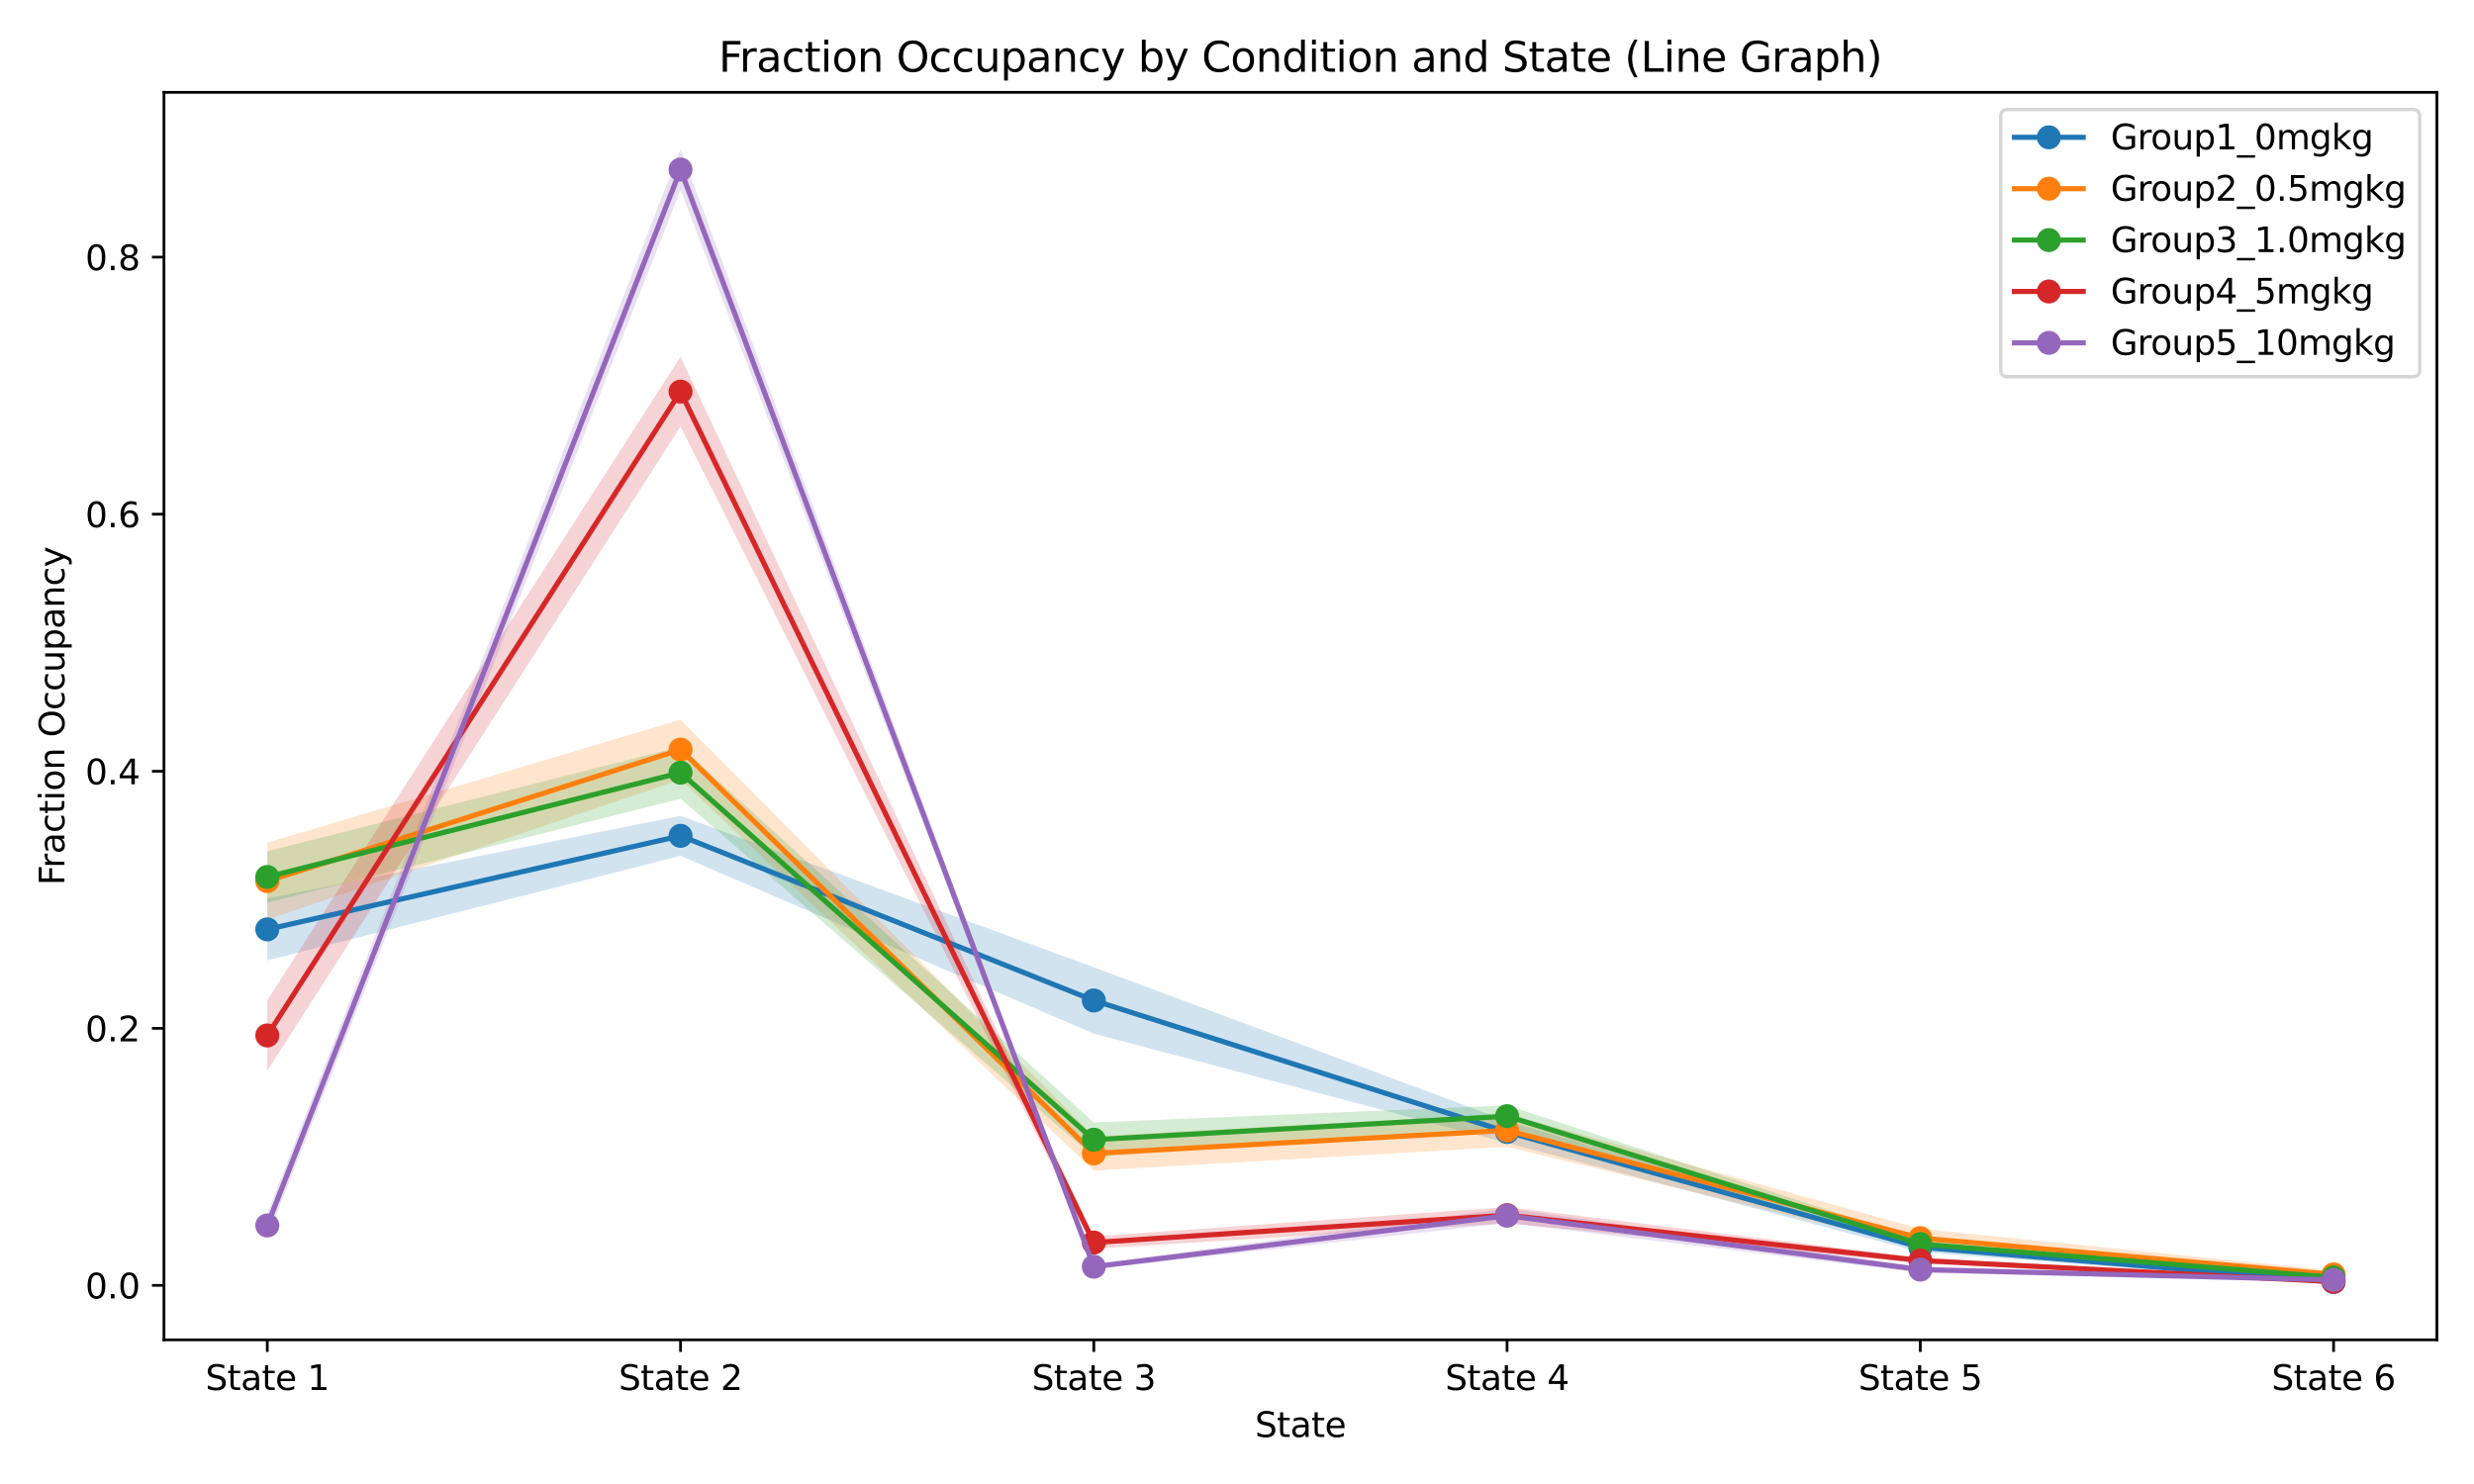 <?xml version="1.0" encoding="utf-8" standalone="no"?>
<!DOCTYPE svg PUBLIC "-//W3C//DTD SVG 1.1//EN"
  "http://www.w3.org/Graphics/SVG/1.1/DTD/svg11.dtd">
<svg xmlns:xlink="http://www.w3.org/1999/xlink" width="720pt" height="432pt" viewBox="0 0 720 432" xmlns="http://www.w3.org/2000/svg" version="1.1">
 <defs>
  <style type="text/css">*{stroke-linejoin: round; stroke-linecap: butt}</style>
 </defs>
 <g id="figure_1">
  <g id="patch_1">
   <path d="M 0 432 
L 720 432 
L 720 0 
L 0 0 
z
" style="fill: #ffffff"/>
  </g>
  <g id="axes_1">
   <g id="patch_2">
    <path d="M 47.72 390.04 
L 709.2 390.04 
L 709.2 26.88 
L 47.72 26.88 
z
" style="fill: #ffffff"/>
   </g>
   <g id="PolyCollection_1">
    <path d="M 77.787 261.517 
L 77.787 279.576 
L 198.056 249.148 
L 318.325 300.899 
L 438.595 332.71 
L 558.864 364.516 
L 679.133 373.533 
L 679.133 372.873 
L 679.133 372.873 
L 558.864 361.639 
L 438.595 326.342 
L 318.325 281.589 
L 198.056 237.496 
L 77.787 261.517 
z
" clip-path="url(#p5222fac2f1)" style="fill: #1f77b4; fill-opacity: 0.2"/>
   </g>
   <g id="PolyCollection_2">
    <path d="M 77.787 245.308 
L 77.787 267.708 
L 198.056 226.939 
L 318.325 340.765 
L 438.595 333.844 
L 558.864 363.097 
L 679.133 372.104 
L 679.133 369.866 
L 679.133 369.866 
L 558.864 357.728 
L 438.595 324.241 
L 318.325 330.765 
L 198.056 209.473 
L 77.787 245.308 
z
" clip-path="url(#p5222fac2f1)" style="fill: #ff7f0e; fill-opacity: 0.2"/>
   </g>
   <g id="PolyCollection_3">
    <path d="M 77.787 247.799 
L 77.787 262.768 
L 198.056 232.507 
L 318.325 336.807 
L 438.595 328.055 
L 558.864 363.313 
L 679.133 372.4 
L 679.133 371.301 
L 679.133 371.301 
L 558.864 360.99 
L 438.595 321.788 
L 318.325 326.746 
L 198.056 217.363 
L 77.787 247.799 
z
" clip-path="url(#p5222fac2f1)" style="fill: #2ca02c; fill-opacity: 0.2"/>
   </g>
   <g id="PolyCollection_4">
    <path d="M 77.787 291.172 
L 77.787 311.674 
L 198.056 124.146 
L 318.325 363.489 
L 438.595 356.092 
L 558.864 367.748 
L 679.133 373.476 
L 679.133 372.738 
L 679.133 372.738 
L 558.864 366.146 
L 438.595 351.379 
L 318.325 359.922 
L 198.056 103.854 
L 77.787 291.172 
z
" clip-path="url(#p5222fac2f1)" style="fill: #d62728; fill-opacity: 0.2"/>
   </g>
   <g id="PolyCollection_5">
    <path d="M 77.787 353.327 
L 77.787 360.163 
L 198.056 55.324 
L 318.325 369.452 
L 438.595 356.027 
L 558.864 370.491 
L 679.133 373.081 
L 679.133 372.129 
L 679.133 372.129 
L 558.864 368.683 
L 438.595 351.739 
L 318.325 368.034 
L 198.056 43.387 
L 77.787 353.327 
z
" clip-path="url(#p5222fac2f1)" style="fill: #9467bd; fill-opacity: 0.2"/>
   </g>
   <g id="matplotlib.axis_1">
    <g id="xtick_1">
     <g id="line2d_1">
      <defs>
       <path id="m8a4a737fa5" d="M 0 0 
L 0 3.5 
" style="stroke: #000000; stroke-width: 0.8"/>
      </defs>
      <g>
       <use xlink:href="#m8a4a737fa5" x="77.787" y="390.04" style="stroke: #000000; stroke-width: 0.8"/>
      </g>
     </g>
     <g id="text_1">
      <!-- State 1 -->
      <g transform="translate(59.782 404.638) scale(0.1 -0.1)">
       <defs>
        <path id="DejaVuSans-53" d="M 3425 4513 
L 3425 3897 
Q 3066 4069 2747 4153 
Q 2428 4238 2131 4238 
Q 1616 4238 1336 4038 
Q 1056 3838 1056 3469 
Q 1056 3159 1242 3001 
Q 1428 2844 1947 2747 
L 2328 2669 
Q 3034 2534 3370 2195 
Q 3706 1856 3706 1288 
Q 3706 609 3251 259 
Q 2797 -91 1919 -91 
Q 1588 -91 1214 -16 
Q 841 59 441 206 
L 441 856 
Q 825 641 1194 531 
Q 1563 422 1919 422 
Q 2459 422 2753 634 
Q 3047 847 3047 1241 
Q 3047 1584 2836 1778 
Q 2625 1972 2144 2069 
L 1759 2144 
Q 1053 2284 737 2584 
Q 422 2884 422 3419 
Q 422 4038 858 4394 
Q 1294 4750 2059 4750 
Q 2388 4750 2728 4690 
Q 3069 4631 3425 4513 
z
" transform="scale(0.016)"/>
        <path id="DejaVuSans-74" d="M 1172 4494 
L 1172 3500 
L 2356 3500 
L 2356 3053 
L 1172 3053 
L 1172 1153 
Q 1172 725 1289 603 
Q 1406 481 1766 481 
L 2356 481 
L 2356 0 
L 1766 0 
Q 1100 0 847 248 
Q 594 497 594 1153 
L 594 3053 
L 172 3053 
L 172 3500 
L 594 3500 
L 594 4494 
L 1172 4494 
z
" transform="scale(0.016)"/>
        <path id="DejaVuSans-61" d="M 2194 1759 
Q 1497 1759 1228 1600 
Q 959 1441 959 1056 
Q 959 750 1161 570 
Q 1363 391 1709 391 
Q 2188 391 2477 730 
Q 2766 1069 2766 1631 
L 2766 1759 
L 2194 1759 
z
M 3341 1997 
L 3341 0 
L 2766 0 
L 2766 531 
Q 2569 213 2275 61 
Q 1981 -91 1556 -91 
Q 1019 -91 701 211 
Q 384 513 384 1019 
Q 384 1609 779 1909 
Q 1175 2209 1959 2209 
L 2766 2209 
L 2766 2266 
Q 2766 2663 2505 2880 
Q 2244 3097 1772 3097 
Q 1472 3097 1187 3025 
Q 903 2953 641 2809 
L 641 3341 
Q 956 3463 1253 3523 
Q 1550 3584 1831 3584 
Q 2591 3584 2966 3190 
Q 3341 2797 3341 1997 
z
" transform="scale(0.016)"/>
        <path id="DejaVuSans-65" d="M 3597 1894 
L 3597 1613 
L 953 1613 
Q 991 1019 1311 708 
Q 1631 397 2203 397 
Q 2534 397 2845 478 
Q 3156 559 3463 722 
L 3463 178 
Q 3153 47 2828 -22 
Q 2503 -91 2169 -91 
Q 1331 -91 842 396 
Q 353 884 353 1716 
Q 353 2575 817 3079 
Q 1281 3584 2069 3584 
Q 2775 3584 3186 3129 
Q 3597 2675 3597 1894 
z
M 3022 2063 
Q 3016 2534 2758 2815 
Q 2500 3097 2075 3097 
Q 1594 3097 1305 2825 
Q 1016 2553 972 2059 
L 3022 2063 
z
" transform="scale(0.016)"/>
        <path id="DejaVuSans-20" transform="scale(0.016)"/>
        <path id="DejaVuSans-31" d="M 794 531 
L 1825 531 
L 1825 4091 
L 703 3866 
L 703 4441 
L 1819 4666 
L 2450 4666 
L 2450 531 
L 3481 531 
L 3481 0 
L 794 0 
L 794 531 
z
" transform="scale(0.016)"/>
       </defs>
       <use xlink:href="#DejaVuSans-53"/>
       <use xlink:href="#DejaVuSans-74" x="63.477"/>
       <use xlink:href="#DejaVuSans-61" x="102.686"/>
       <use xlink:href="#DejaVuSans-74" x="163.965"/>
       <use xlink:href="#DejaVuSans-65" x="203.174"/>
       <use xlink:href="#DejaVuSans-20" x="264.697"/>
       <use xlink:href="#DejaVuSans-31" x="296.484"/>
      </g>
     </g>
    </g>
    <g id="xtick_2">
     <g id="line2d_2">
      <g>
       <use xlink:href="#m8a4a737fa5" x="198.056" y="390.04" style="stroke: #000000; stroke-width: 0.8"/>
      </g>
     </g>
     <g id="text_2">
      <!-- State 2 -->
      <g transform="translate(180.051 404.638) scale(0.1 -0.1)">
       <defs>
        <path id="DejaVuSans-32" d="M 1228 531 
L 3431 531 
L 3431 0 
L 469 0 
L 469 531 
Q 828 903 1448 1529 
Q 2069 2156 2228 2338 
Q 2531 2678 2651 2914 
Q 2772 3150 2772 3378 
Q 2772 3750 2511 3984 
Q 2250 4219 1831 4219 
Q 1534 4219 1204 4116 
Q 875 4013 500 3803 
L 500 4441 
Q 881 4594 1212 4672 
Q 1544 4750 1819 4750 
Q 2544 4750 2975 4387 
Q 3406 4025 3406 3419 
Q 3406 3131 3298 2873 
Q 3191 2616 2906 2266 
Q 2828 2175 2409 1742 
Q 1991 1309 1228 531 
z
" transform="scale(0.016)"/>
       </defs>
       <use xlink:href="#DejaVuSans-53"/>
       <use xlink:href="#DejaVuSans-74" x="63.477"/>
       <use xlink:href="#DejaVuSans-61" x="102.686"/>
       <use xlink:href="#DejaVuSans-74" x="163.965"/>
       <use xlink:href="#DejaVuSans-65" x="203.174"/>
       <use xlink:href="#DejaVuSans-20" x="264.697"/>
       <use xlink:href="#DejaVuSans-32" x="296.484"/>
      </g>
     </g>
    </g>
    <g id="xtick_3">
     <g id="line2d_3">
      <g>
       <use xlink:href="#m8a4a737fa5" x="318.325" y="390.04" style="stroke: #000000; stroke-width: 0.8"/>
      </g>
     </g>
     <g id="text_3">
      <!-- State 3 -->
      <g transform="translate(300.32 404.638) scale(0.1 -0.1)">
       <defs>
        <path id="DejaVuSans-33" d="M 2597 2516 
Q 3050 2419 3304 2112 
Q 3559 1806 3559 1356 
Q 3559 666 3084 287 
Q 2609 -91 1734 -91 
Q 1441 -91 1130 -33 
Q 819 25 488 141 
L 488 750 
Q 750 597 1062 519 
Q 1375 441 1716 441 
Q 2309 441 2620 675 
Q 2931 909 2931 1356 
Q 2931 1769 2642 2001 
Q 2353 2234 1838 2234 
L 1294 2234 
L 1294 2753 
L 1863 2753 
Q 2328 2753 2575 2939 
Q 2822 3125 2822 3475 
Q 2822 3834 2567 4026 
Q 2313 4219 1838 4219 
Q 1578 4219 1281 4162 
Q 984 4106 628 3988 
L 628 4550 
Q 988 4650 1302 4700 
Q 1616 4750 1894 4750 
Q 2613 4750 3031 4423 
Q 3450 4097 3450 3541 
Q 3450 3153 3228 2886 
Q 3006 2619 2597 2516 
z
" transform="scale(0.016)"/>
       </defs>
       <use xlink:href="#DejaVuSans-53"/>
       <use xlink:href="#DejaVuSans-74" x="63.477"/>
       <use xlink:href="#DejaVuSans-61" x="102.686"/>
       <use xlink:href="#DejaVuSans-74" x="163.965"/>
       <use xlink:href="#DejaVuSans-65" x="203.174"/>
       <use xlink:href="#DejaVuSans-20" x="264.697"/>
       <use xlink:href="#DejaVuSans-33" x="296.484"/>
      </g>
     </g>
    </g>
    <g id="xtick_4">
     <g id="line2d_4">
      <g>
       <use xlink:href="#m8a4a737fa5" x="438.595" y="390.04" style="stroke: #000000; stroke-width: 0.8"/>
      </g>
     </g>
     <g id="text_4">
      <!-- State 4 -->
      <g transform="translate(420.589 404.638) scale(0.1 -0.1)">
       <defs>
        <path id="DejaVuSans-34" d="M 2419 4116 
L 825 1625 
L 2419 1625 
L 2419 4116 
z
M 2253 4666 
L 3047 4666 
L 3047 1625 
L 3713 1625 
L 3713 1100 
L 3047 1100 
L 3047 0 
L 2419 0 
L 2419 1100 
L 313 1100 
L 313 1709 
L 2253 4666 
z
" transform="scale(0.016)"/>
       </defs>
       <use xlink:href="#DejaVuSans-53"/>
       <use xlink:href="#DejaVuSans-74" x="63.477"/>
       <use xlink:href="#DejaVuSans-61" x="102.686"/>
       <use xlink:href="#DejaVuSans-74" x="163.965"/>
       <use xlink:href="#DejaVuSans-65" x="203.174"/>
       <use xlink:href="#DejaVuSans-20" x="264.697"/>
       <use xlink:href="#DejaVuSans-34" x="296.484"/>
      </g>
     </g>
    </g>
    <g id="xtick_5">
     <g id="line2d_5">
      <g>
       <use xlink:href="#m8a4a737fa5" x="558.864" y="390.04" style="stroke: #000000; stroke-width: 0.8"/>
      </g>
     </g>
     <g id="text_5">
      <!-- State 5 -->
      <g transform="translate(540.858 404.638) scale(0.1 -0.1)">
       <defs>
        <path id="DejaVuSans-35" d="M 691 4666 
L 3169 4666 
L 3169 4134 
L 1269 4134 
L 1269 2991 
Q 1406 3038 1543 3061 
Q 1681 3084 1819 3084 
Q 2600 3084 3056 2656 
Q 3513 2228 3513 1497 
Q 3513 744 3044 326 
Q 2575 -91 1722 -91 
Q 1428 -91 1123 -41 
Q 819 9 494 109 
L 494 744 
Q 775 591 1075 516 
Q 1375 441 1709 441 
Q 2250 441 2565 725 
Q 2881 1009 2881 1497 
Q 2881 1984 2565 2268 
Q 2250 2553 1709 2553 
Q 1456 2553 1204 2497 
Q 953 2441 691 2322 
L 691 4666 
z
" transform="scale(0.016)"/>
       </defs>
       <use xlink:href="#DejaVuSans-53"/>
       <use xlink:href="#DejaVuSans-74" x="63.477"/>
       <use xlink:href="#DejaVuSans-61" x="102.686"/>
       <use xlink:href="#DejaVuSans-74" x="163.965"/>
       <use xlink:href="#DejaVuSans-65" x="203.174"/>
       <use xlink:href="#DejaVuSans-20" x="264.697"/>
       <use xlink:href="#DejaVuSans-35" x="296.484"/>
      </g>
     </g>
    </g>
    <g id="xtick_6">
     <g id="line2d_6">
      <g>
       <use xlink:href="#m8a4a737fa5" x="679.133" y="390.04" style="stroke: #000000; stroke-width: 0.8"/>
      </g>
     </g>
     <g id="text_6">
      <!-- State 6 -->
      <g transform="translate(661.127 404.638) scale(0.1 -0.1)">
       <defs>
        <path id="DejaVuSans-36" d="M 2113 2584 
Q 1688 2584 1439 2293 
Q 1191 2003 1191 1497 
Q 1191 994 1439 701 
Q 1688 409 2113 409 
Q 2538 409 2786 701 
Q 3034 994 3034 1497 
Q 3034 2003 2786 2293 
Q 2538 2584 2113 2584 
z
M 3366 4563 
L 3366 3988 
Q 3128 4100 2886 4159 
Q 2644 4219 2406 4219 
Q 1781 4219 1451 3797 
Q 1122 3375 1075 2522 
Q 1259 2794 1537 2939 
Q 1816 3084 2150 3084 
Q 2853 3084 3261 2657 
Q 3669 2231 3669 1497 
Q 3669 778 3244 343 
Q 2819 -91 2113 -91 
Q 1303 -91 875 529 
Q 447 1150 447 2328 
Q 447 3434 972 4092 
Q 1497 4750 2381 4750 
Q 2619 4750 2861 4703 
Q 3103 4656 3366 4563 
z
" transform="scale(0.016)"/>
       </defs>
       <use xlink:href="#DejaVuSans-53"/>
       <use xlink:href="#DejaVuSans-74" x="63.477"/>
       <use xlink:href="#DejaVuSans-61" x="102.686"/>
       <use xlink:href="#DejaVuSans-74" x="163.965"/>
       <use xlink:href="#DejaVuSans-65" x="203.174"/>
       <use xlink:href="#DejaVuSans-20" x="264.697"/>
       <use xlink:href="#DejaVuSans-36" x="296.484"/>
      </g>
     </g>
    </g>
    <g id="text_7">
     <!-- State -->
     <g transform="translate(365.225 418.317) scale(0.1 -0.1)">
      <use xlink:href="#DejaVuSans-53"/>
      <use xlink:href="#DejaVuSans-74" x="63.477"/>
      <use xlink:href="#DejaVuSans-61" x="102.686"/>
      <use xlink:href="#DejaVuSans-74" x="163.965"/>
      <use xlink:href="#DejaVuSans-65" x="203.174"/>
     </g>
    </g>
   </g>
   <g id="matplotlib.axis_2">
    <g id="ytick_1">
     <g id="line2d_7">
      <defs>
       <path id="m19c14c265b" d="M 0 0 
L -3.5 0 
" style="stroke: #000000; stroke-width: 0.8"/>
      </defs>
      <g>
       <use xlink:href="#m19c14c265b" x="47.72" y="374.181" style="stroke: #000000; stroke-width: 0.8"/>
      </g>
     </g>
     <g id="text_8">
      <!-- 0.0 -->
      <g transform="translate(24.817 377.98) scale(0.1 -0.1)">
       <defs>
        <path id="DejaVuSans-30" d="M 2034 4250 
Q 1547 4250 1301 3770 
Q 1056 3291 1056 2328 
Q 1056 1369 1301 889 
Q 1547 409 2034 409 
Q 2525 409 2770 889 
Q 3016 1369 3016 2328 
Q 3016 3291 2770 3770 
Q 2525 4250 2034 4250 
z
M 2034 4750 
Q 2819 4750 3233 4129 
Q 3647 3509 3647 2328 
Q 3647 1150 3233 529 
Q 2819 -91 2034 -91 
Q 1250 -91 836 529 
Q 422 1150 422 2328 
Q 422 3509 836 4129 
Q 1250 4750 2034 4750 
z
" transform="scale(0.016)"/>
        <path id="DejaVuSans-2e" d="M 684 794 
L 1344 794 
L 1344 0 
L 684 0 
L 684 794 
z
" transform="scale(0.016)"/>
       </defs>
       <use xlink:href="#DejaVuSans-30"/>
       <use xlink:href="#DejaVuSans-2e" x="63.623"/>
       <use xlink:href="#DejaVuSans-30" x="95.41"/>
      </g>
     </g>
    </g>
    <g id="ytick_2">
     <g id="line2d_8">
      <g>
       <use xlink:href="#m19c14c265b" x="47.72" y="299.347" style="stroke: #000000; stroke-width: 0.8"/>
      </g>
     </g>
     <g id="text_9">
      <!-- 0.2 -->
      <g transform="translate(24.817 303.147) scale(0.1 -0.1)">
       <use xlink:href="#DejaVuSans-30"/>
       <use xlink:href="#DejaVuSans-2e" x="63.623"/>
       <use xlink:href="#DejaVuSans-32" x="95.41"/>
      </g>
     </g>
    </g>
    <g id="ytick_3">
     <g id="line2d_9">
      <g>
       <use xlink:href="#m19c14c265b" x="47.72" y="224.514" style="stroke: #000000; stroke-width: 0.8"/>
      </g>
     </g>
     <g id="text_10">
      <!-- 0.4 -->
      <g transform="translate(24.817 228.313) scale(0.1 -0.1)">
       <use xlink:href="#DejaVuSans-30"/>
       <use xlink:href="#DejaVuSans-2e" x="63.623"/>
       <use xlink:href="#DejaVuSans-34" x="95.41"/>
      </g>
     </g>
    </g>
    <g id="ytick_4">
     <g id="line2d_10">
      <g>
       <use xlink:href="#m19c14c265b" x="47.72" y="149.681" style="stroke: #000000; stroke-width: 0.8"/>
      </g>
     </g>
     <g id="text_11">
      <!-- 0.6 -->
      <g transform="translate(24.817 153.48) scale(0.1 -0.1)">
       <use xlink:href="#DejaVuSans-30"/>
       <use xlink:href="#DejaVuSans-2e" x="63.623"/>
       <use xlink:href="#DejaVuSans-36" x="95.41"/>
      </g>
     </g>
    </g>
    <g id="ytick_5">
     <g id="line2d_11">
      <g>
       <use xlink:href="#m19c14c265b" x="47.72" y="74.848" style="stroke: #000000; stroke-width: 0.8"/>
      </g>
     </g>
     <g id="text_12">
      <!-- 0.8 -->
      <g transform="translate(24.817 78.647) scale(0.1 -0.1)">
       <defs>
        <path id="DejaVuSans-38" d="M 2034 2216 
Q 1584 2216 1326 1975 
Q 1069 1734 1069 1313 
Q 1069 891 1326 650 
Q 1584 409 2034 409 
Q 2484 409 2743 651 
Q 3003 894 3003 1313 
Q 3003 1734 2745 1975 
Q 2488 2216 2034 2216 
z
M 1403 2484 
Q 997 2584 770 2862 
Q 544 3141 544 3541 
Q 544 4100 942 4425 
Q 1341 4750 2034 4750 
Q 2731 4750 3128 4425 
Q 3525 4100 3525 3541 
Q 3525 3141 3298 2862 
Q 3072 2584 2669 2484 
Q 3125 2378 3379 2068 
Q 3634 1759 3634 1313 
Q 3634 634 3220 271 
Q 2806 -91 2034 -91 
Q 1263 -91 848 271 
Q 434 634 434 1313 
Q 434 1759 690 2068 
Q 947 2378 1403 2484 
z
M 1172 3481 
Q 1172 3119 1398 2916 
Q 1625 2713 2034 2713 
Q 2441 2713 2670 2916 
Q 2900 3119 2900 3481 
Q 2900 3844 2670 4047 
Q 2441 4250 2034 4250 
Q 1625 4250 1398 4047 
Q 1172 3844 1172 3481 
z
" transform="scale(0.016)"/>
       </defs>
       <use xlink:href="#DejaVuSans-30"/>
       <use xlink:href="#DejaVuSans-2e" x="63.623"/>
       <use xlink:href="#DejaVuSans-38" x="95.41"/>
      </g>
     </g>
    </g>
    <g id="text_13">
     <!-- Fraction Occupancy -->
     <g transform="translate(18.737 257.727) rotate(-90) scale(0.1 -0.1)">
      <defs>
       <path id="DejaVuSans-46" d="M 628 4666 
L 3309 4666 
L 3309 4134 
L 1259 4134 
L 1259 2759 
L 3109 2759 
L 3109 2228 
L 1259 2228 
L 1259 0 
L 628 0 
L 628 4666 
z
" transform="scale(0.016)"/>
       <path id="DejaVuSans-72" d="M 2631 2963 
Q 2534 3019 2420 3045 
Q 2306 3072 2169 3072 
Q 1681 3072 1420 2755 
Q 1159 2438 1159 1844 
L 1159 0 
L 581 0 
L 581 3500 
L 1159 3500 
L 1159 2956 
Q 1341 3275 1631 3429 
Q 1922 3584 2338 3584 
Q 2397 3584 2469 3576 
Q 2541 3569 2628 3553 
L 2631 2963 
z
" transform="scale(0.016)"/>
       <path id="DejaVuSans-63" d="M 3122 3366 
L 3122 2828 
Q 2878 2963 2633 3030 
Q 2388 3097 2138 3097 
Q 1578 3097 1268 2742 
Q 959 2388 959 1747 
Q 959 1106 1268 751 
Q 1578 397 2138 397 
Q 2388 397 2633 464 
Q 2878 531 3122 666 
L 3122 134 
Q 2881 22 2623 -34 
Q 2366 -91 2075 -91 
Q 1284 -91 818 406 
Q 353 903 353 1747 
Q 353 2603 823 3093 
Q 1294 3584 2113 3584 
Q 2378 3584 2631 3529 
Q 2884 3475 3122 3366 
z
" transform="scale(0.016)"/>
       <path id="DejaVuSans-69" d="M 603 3500 
L 1178 3500 
L 1178 0 
L 603 0 
L 603 3500 
z
M 603 4863 
L 1178 4863 
L 1178 4134 
L 603 4134 
L 603 4863 
z
" transform="scale(0.016)"/>
       <path id="DejaVuSans-6f" d="M 1959 3097 
Q 1497 3097 1228 2736 
Q 959 2375 959 1747 
Q 959 1119 1226 758 
Q 1494 397 1959 397 
Q 2419 397 2687 759 
Q 2956 1122 2956 1747 
Q 2956 2369 2687 2733 
Q 2419 3097 1959 3097 
z
M 1959 3584 
Q 2709 3584 3137 3096 
Q 3566 2609 3566 1747 
Q 3566 888 3137 398 
Q 2709 -91 1959 -91 
Q 1206 -91 779 398 
Q 353 888 353 1747 
Q 353 2609 779 3096 
Q 1206 3584 1959 3584 
z
" transform="scale(0.016)"/>
       <path id="DejaVuSans-6e" d="M 3513 2113 
L 3513 0 
L 2938 0 
L 2938 2094 
Q 2938 2591 2744 2837 
Q 2550 3084 2163 3084 
Q 1697 3084 1428 2787 
Q 1159 2491 1159 1978 
L 1159 0 
L 581 0 
L 581 3500 
L 1159 3500 
L 1159 2956 
Q 1366 3272 1645 3428 
Q 1925 3584 2291 3584 
Q 2894 3584 3203 3211 
Q 3513 2838 3513 2113 
z
" transform="scale(0.016)"/>
       <path id="DejaVuSans-4f" d="M 2522 4238 
Q 1834 4238 1429 3725 
Q 1025 3213 1025 2328 
Q 1025 1447 1429 934 
Q 1834 422 2522 422 
Q 3209 422 3611 934 
Q 4013 1447 4013 2328 
Q 4013 3213 3611 3725 
Q 3209 4238 2522 4238 
z
M 2522 4750 
Q 3503 4750 4090 4092 
Q 4678 3434 4678 2328 
Q 4678 1225 4090 567 
Q 3503 -91 2522 -91 
Q 1538 -91 948 565 
Q 359 1222 359 2328 
Q 359 3434 948 4092 
Q 1538 4750 2522 4750 
z
" transform="scale(0.016)"/>
       <path id="DejaVuSans-75" d="M 544 1381 
L 544 3500 
L 1119 3500 
L 1119 1403 
Q 1119 906 1312 657 
Q 1506 409 1894 409 
Q 2359 409 2629 706 
Q 2900 1003 2900 1516 
L 2900 3500 
L 3475 3500 
L 3475 0 
L 2900 0 
L 2900 538 
Q 2691 219 2414 64 
Q 2138 -91 1772 -91 
Q 1169 -91 856 284 
Q 544 659 544 1381 
z
M 1991 3584 
L 1991 3584 
z
" transform="scale(0.016)"/>
       <path id="DejaVuSans-70" d="M 1159 525 
L 1159 -1331 
L 581 -1331 
L 581 3500 
L 1159 3500 
L 1159 2969 
Q 1341 3281 1617 3432 
Q 1894 3584 2278 3584 
Q 2916 3584 3314 3078 
Q 3713 2572 3713 1747 
Q 3713 922 3314 415 
Q 2916 -91 2278 -91 
Q 1894 -91 1617 61 
Q 1341 213 1159 525 
z
M 3116 1747 
Q 3116 2381 2855 2742 
Q 2594 3103 2138 3103 
Q 1681 3103 1420 2742 
Q 1159 2381 1159 1747 
Q 1159 1113 1420 752 
Q 1681 391 2138 391 
Q 2594 391 2855 752 
Q 3116 1113 3116 1747 
z
" transform="scale(0.016)"/>
       <path id="DejaVuSans-79" d="M 2059 -325 
Q 1816 -950 1584 -1140 
Q 1353 -1331 966 -1331 
L 506 -1331 
L 506 -850 
L 844 -850 
Q 1081 -850 1212 -737 
Q 1344 -625 1503 -206 
L 1606 56 
L 191 3500 
L 800 3500 
L 1894 763 
L 2988 3500 
L 3597 3500 
L 2059 -325 
z
" transform="scale(0.016)"/>
      </defs>
      <use xlink:href="#DejaVuSans-46"/>
      <use xlink:href="#DejaVuSans-72" x="50.27"/>
      <use xlink:href="#DejaVuSans-61" x="91.383"/>
      <use xlink:href="#DejaVuSans-63" x="152.662"/>
      <use xlink:href="#DejaVuSans-74" x="207.643"/>
      <use xlink:href="#DejaVuSans-69" x="246.852"/>
      <use xlink:href="#DejaVuSans-6f" x="274.635"/>
      <use xlink:href="#DejaVuSans-6e" x="335.816"/>
      <use xlink:href="#DejaVuSans-20" x="399.195"/>
      <use xlink:href="#DejaVuSans-4f" x="430.982"/>
      <use xlink:href="#DejaVuSans-63" x="509.693"/>
      <use xlink:href="#DejaVuSans-63" x="564.674"/>
      <use xlink:href="#DejaVuSans-75" x="619.654"/>
      <use xlink:href="#DejaVuSans-70" x="683.033"/>
      <use xlink:href="#DejaVuSans-61" x="746.51"/>
      <use xlink:href="#DejaVuSans-6e" x="807.789"/>
      <use xlink:href="#DejaVuSans-63" x="871.168"/>
      <use xlink:href="#DejaVuSans-79" x="926.148"/>
     </g>
    </g>
   </g>
   <g id="line2d_12">
    <path d="M 77.787 270.547 
L 198.056 243.322 
L 318.325 291.244 
L 438.595 329.526 
L 558.864 363.077 
L 679.133 373.203 
" clip-path="url(#p5222fac2f1)" style="fill: none; stroke: #1f77b4; stroke-width: 1.5; stroke-linecap: square"/>
    <defs>
     <path id="m5b1859dbfe" d="M 0 3 
C 0.796 3 1.559 2.684 2.121 2.121 
C 2.684 1.559 3 0.796 3 0 
C 3 -0.796 2.684 -1.559 2.121 -2.121 
C 1.559 -2.684 0.796 -3 0 -3 
C -0.796 -3 -1.559 -2.684 -2.121 -2.121 
C -2.684 -1.559 -3 -0.796 -3 0 
C -3 0.796 -2.684 1.559 -2.121 2.121 
C -1.559 2.684 -0.796 3 0 3 
z
" style="stroke: #1f77b4"/>
    </defs>
    <g clip-path="url(#p5222fac2f1)">
     <use xlink:href="#m5b1859dbfe" x="77.787" y="270.547" style="fill: #1f77b4; stroke: #1f77b4"/>
     <use xlink:href="#m5b1859dbfe" x="198.056" y="243.322" style="fill: #1f77b4; stroke: #1f77b4"/>
     <use xlink:href="#m5b1859dbfe" x="318.325" y="291.244" style="fill: #1f77b4; stroke: #1f77b4"/>
     <use xlink:href="#m5b1859dbfe" x="438.595" y="329.526" style="fill: #1f77b4; stroke: #1f77b4"/>
     <use xlink:href="#m5b1859dbfe" x="558.864" y="363.077" style="fill: #1f77b4; stroke: #1f77b4"/>
     <use xlink:href="#m5b1859dbfe" x="679.133" y="373.203" style="fill: #1f77b4; stroke: #1f77b4"/>
    </g>
   </g>
   <g id="line2d_13">
    <path d="M 77.787 256.508 
L 198.056 218.206 
L 318.325 335.765 
L 438.595 329.042 
L 558.864 360.412 
L 679.133 370.985 
" clip-path="url(#p5222fac2f1)" style="fill: none; stroke: #ff7f0e; stroke-width: 1.5; stroke-linecap: square"/>
    <defs>
     <path id="m92777a371d" d="M 0 3 
C 0.796 3 1.559 2.684 2.121 2.121 
C 2.684 1.559 3 0.796 3 0 
C 3 -0.796 2.684 -1.559 2.121 -2.121 
C 1.559 -2.684 0.796 -3 0 -3 
C -0.796 -3 -1.559 -2.684 -2.121 -2.121 
C -2.684 -1.559 -3 -0.796 -3 0 
C -3 0.796 -2.684 1.559 -2.121 2.121 
C -1.559 2.684 -0.796 3 0 3 
z
" style="stroke: #ff7f0e"/>
    </defs>
    <g clip-path="url(#p5222fac2f1)">
     <use xlink:href="#m92777a371d" x="77.787" y="256.508" style="fill: #ff7f0e; stroke: #ff7f0e"/>
     <use xlink:href="#m92777a371d" x="198.056" y="218.206" style="fill: #ff7f0e; stroke: #ff7f0e"/>
     <use xlink:href="#m92777a371d" x="318.325" y="335.765" style="fill: #ff7f0e; stroke: #ff7f0e"/>
     <use xlink:href="#m92777a371d" x="438.595" y="329.042" style="fill: #ff7f0e; stroke: #ff7f0e"/>
     <use xlink:href="#m92777a371d" x="558.864" y="360.412" style="fill: #ff7f0e; stroke: #ff7f0e"/>
     <use xlink:href="#m92777a371d" x="679.133" y="370.985" style="fill: #ff7f0e; stroke: #ff7f0e"/>
    </g>
   </g>
   <g id="line2d_14">
    <path d="M 77.787 255.283 
L 198.056 224.935 
L 318.325 331.776 
L 438.595 324.922 
L 558.864 362.151 
L 679.133 371.851 
" clip-path="url(#p5222fac2f1)" style="fill: none; stroke: #2ca02c; stroke-width: 1.5; stroke-linecap: square"/>
    <defs>
     <path id="m716e3c55ec" d="M 0 3 
C 0.796 3 1.559 2.684 2.121 2.121 
C 2.684 1.559 3 0.796 3 0 
C 3 -0.796 2.684 -1.559 2.121 -2.121 
C 1.559 -2.684 0.796 -3 0 -3 
C -0.796 -3 -1.559 -2.684 -2.121 -2.121 
C -2.684 -1.559 -3 -0.796 -3 0 
C -3 0.796 -2.684 1.559 -2.121 2.121 
C -1.559 2.684 -0.796 3 0 3 
z
" style="stroke: #2ca02c"/>
    </defs>
    <g clip-path="url(#p5222fac2f1)">
     <use xlink:href="#m716e3c55ec" x="77.787" y="255.283" style="fill: #2ca02c; stroke: #2ca02c"/>
     <use xlink:href="#m716e3c55ec" x="198.056" y="224.935" style="fill: #2ca02c; stroke: #2ca02c"/>
     <use xlink:href="#m716e3c55ec" x="318.325" y="331.776" style="fill: #2ca02c; stroke: #2ca02c"/>
     <use xlink:href="#m716e3c55ec" x="438.595" y="324.922" style="fill: #2ca02c; stroke: #2ca02c"/>
     <use xlink:href="#m716e3c55ec" x="558.864" y="362.151" style="fill: #2ca02c; stroke: #2ca02c"/>
     <use xlink:href="#m716e3c55ec" x="679.133" y="371.851" style="fill: #2ca02c; stroke: #2ca02c"/>
    </g>
   </g>
   <g id="line2d_15">
    <path d="M 77.787 301.423 
L 198.056 114 
L 318.325 361.705 
L 438.595 353.736 
L 558.864 366.947 
L 679.133 373.107 
" clip-path="url(#p5222fac2f1)" style="fill: none; stroke: #d62728; stroke-width: 1.5; stroke-linecap: square"/>
    <defs>
     <path id="m2b71776677" d="M 0 3 
C 0.796 3 1.559 2.684 2.121 2.121 
C 2.684 1.559 3 0.796 3 0 
C 3 -0.796 2.684 -1.559 2.121 -2.121 
C 1.559 -2.684 0.796 -3 0 -3 
C -0.796 -3 -1.559 -2.684 -2.121 -2.121 
C -2.684 -1.559 -3 -0.796 -3 0 
C -3 0.796 -2.684 1.559 -2.121 2.121 
C -1.559 2.684 -0.796 3 0 3 
z
" style="stroke: #d62728"/>
    </defs>
    <g clip-path="url(#p5222fac2f1)">
     <use xlink:href="#m2b71776677" x="77.787" y="301.423" style="fill: #d62728; stroke: #d62728"/>
     <use xlink:href="#m2b71776677" x="198.056" y="114" style="fill: #d62728; stroke: #d62728"/>
     <use xlink:href="#m2b71776677" x="318.325" y="361.705" style="fill: #d62728; stroke: #d62728"/>
     <use xlink:href="#m2b71776677" x="438.595" y="353.736" style="fill: #d62728; stroke: #d62728"/>
     <use xlink:href="#m2b71776677" x="558.864" y="366.947" style="fill: #d62728; stroke: #d62728"/>
     <use xlink:href="#m2b71776677" x="679.133" y="373.107" style="fill: #d62728; stroke: #d62728"/>
    </g>
   </g>
   <g id="line2d_16">
    <path d="M 77.787 356.745 
L 198.056 49.355 
L 318.325 368.743 
L 438.595 353.883 
L 558.864 369.587 
L 679.133 372.605 
" clip-path="url(#p5222fac2f1)" style="fill: none; stroke: #9467bd; stroke-width: 1.5; stroke-linecap: square"/>
    <defs>
     <path id="mb1b397ec01" d="M 0 3 
C 0.796 3 1.559 2.684 2.121 2.121 
C 2.684 1.559 3 0.796 3 0 
C 3 -0.796 2.684 -1.559 2.121 -2.121 
C 1.559 -2.684 0.796 -3 0 -3 
C -0.796 -3 -1.559 -2.684 -2.121 -2.121 
C -2.684 -1.559 -3 -0.796 -3 0 
C -3 0.796 -2.684 1.559 -2.121 2.121 
C -1.559 2.684 -0.796 3 0 3 
z
" style="stroke: #9467bd"/>
    </defs>
    <g clip-path="url(#p5222fac2f1)">
     <use xlink:href="#mb1b397ec01" x="77.787" y="356.745" style="fill: #9467bd; stroke: #9467bd"/>
     <use xlink:href="#mb1b397ec01" x="198.056" y="49.355" style="fill: #9467bd; stroke: #9467bd"/>
     <use xlink:href="#mb1b397ec01" x="318.325" y="368.743" style="fill: #9467bd; stroke: #9467bd"/>
     <use xlink:href="#mb1b397ec01" x="438.595" y="353.883" style="fill: #9467bd; stroke: #9467bd"/>
     <use xlink:href="#mb1b397ec01" x="558.864" y="369.587" style="fill: #9467bd; stroke: #9467bd"/>
     <use xlink:href="#mb1b397ec01" x="679.133" y="372.605" style="fill: #9467bd; stroke: #9467bd"/>
    </g>
   </g>
   <g id="patch_3">
    <path d="M 47.72 390.04 
L 47.72 26.88 
" style="fill: none; stroke: #000000; stroke-width: 0.8; stroke-linejoin: miter; stroke-linecap: square"/>
   </g>
   <g id="patch_4">
    <path d="M 709.2 390.04 
L 709.2 26.88 
" style="fill: none; stroke: #000000; stroke-width: 0.8; stroke-linejoin: miter; stroke-linecap: square"/>
   </g>
   <g id="patch_5">
    <path d="M 47.72 390.04 
L 709.2 390.04 
" style="fill: none; stroke: #000000; stroke-width: 0.8; stroke-linejoin: miter; stroke-linecap: square"/>
   </g>
   <g id="patch_6">
    <path d="M 47.72 26.88 
L 709.2 26.88 
" style="fill: none; stroke: #000000; stroke-width: 0.8; stroke-linejoin: miter; stroke-linecap: square"/>
   </g>
   <g id="text_14">
    <!-- Fraction Occupancy by Condition and State (Line Graph) -->
    <g transform="translate(209.145 20.88) scale(0.12 -0.12)">
     <defs>
      <path id="DejaVuSans-62" d="M 3116 1747 
Q 3116 2381 2855 2742 
Q 2594 3103 2138 3103 
Q 1681 3103 1420 2742 
Q 1159 2381 1159 1747 
Q 1159 1113 1420 752 
Q 1681 391 2138 391 
Q 2594 391 2855 752 
Q 3116 1113 3116 1747 
z
M 1159 2969 
Q 1341 3281 1617 3432 
Q 1894 3584 2278 3584 
Q 2916 3584 3314 3078 
Q 3713 2572 3713 1747 
Q 3713 922 3314 415 
Q 2916 -91 2278 -91 
Q 1894 -91 1617 61 
Q 1341 213 1159 525 
L 1159 0 
L 581 0 
L 581 4863 
L 1159 4863 
L 1159 2969 
z
" transform="scale(0.016)"/>
      <path id="DejaVuSans-43" d="M 4122 4306 
L 4122 3641 
Q 3803 3938 3442 4084 
Q 3081 4231 2675 4231 
Q 1875 4231 1450 3742 
Q 1025 3253 1025 2328 
Q 1025 1406 1450 917 
Q 1875 428 2675 428 
Q 3081 428 3442 575 
Q 3803 722 4122 1019 
L 4122 359 
Q 3791 134 3420 21 
Q 3050 -91 2638 -91 
Q 1578 -91 968 557 
Q 359 1206 359 2328 
Q 359 3453 968 4101 
Q 1578 4750 2638 4750 
Q 3056 4750 3426 4639 
Q 3797 4528 4122 4306 
z
" transform="scale(0.016)"/>
      <path id="DejaVuSans-64" d="M 2906 2969 
L 2906 4863 
L 3481 4863 
L 3481 0 
L 2906 0 
L 2906 525 
Q 2725 213 2448 61 
Q 2172 -91 1784 -91 
Q 1150 -91 751 415 
Q 353 922 353 1747 
Q 353 2572 751 3078 
Q 1150 3584 1784 3584 
Q 2172 3584 2448 3432 
Q 2725 3281 2906 2969 
z
M 947 1747 
Q 947 1113 1208 752 
Q 1469 391 1925 391 
Q 2381 391 2643 752 
Q 2906 1113 2906 1747 
Q 2906 2381 2643 2742 
Q 2381 3103 1925 3103 
Q 1469 3103 1208 2742 
Q 947 2381 947 1747 
z
" transform="scale(0.016)"/>
      <path id="DejaVuSans-28" d="M 1984 4856 
Q 1566 4138 1362 3434 
Q 1159 2731 1159 2009 
Q 1159 1288 1364 580 
Q 1569 -128 1984 -844 
L 1484 -844 
Q 1016 -109 783 600 
Q 550 1309 550 2009 
Q 550 2706 781 3412 
Q 1013 4119 1484 4856 
L 1984 4856 
z
" transform="scale(0.016)"/>
      <path id="DejaVuSans-4c" d="M 628 4666 
L 1259 4666 
L 1259 531 
L 3531 531 
L 3531 0 
L 628 0 
L 628 4666 
z
" transform="scale(0.016)"/>
      <path id="DejaVuSans-47" d="M 3809 666 
L 3809 1919 
L 2778 1919 
L 2778 2438 
L 4434 2438 
L 4434 434 
Q 4069 175 3628 42 
Q 3188 -91 2688 -91 
Q 1594 -91 976 548 
Q 359 1188 359 2328 
Q 359 3472 976 4111 
Q 1594 4750 2688 4750 
Q 3144 4750 3555 4637 
Q 3966 4525 4313 4306 
L 4313 3634 
Q 3963 3931 3569 4081 
Q 3175 4231 2741 4231 
Q 1884 4231 1454 3753 
Q 1025 3275 1025 2328 
Q 1025 1384 1454 906 
Q 1884 428 2741 428 
Q 3075 428 3337 486 
Q 3600 544 3809 666 
z
" transform="scale(0.016)"/>
      <path id="DejaVuSans-68" d="M 3513 2113 
L 3513 0 
L 2938 0 
L 2938 2094 
Q 2938 2591 2744 2837 
Q 2550 3084 2163 3084 
Q 1697 3084 1428 2787 
Q 1159 2491 1159 1978 
L 1159 0 
L 581 0 
L 581 4863 
L 1159 4863 
L 1159 2956 
Q 1366 3272 1645 3428 
Q 1925 3584 2291 3584 
Q 2894 3584 3203 3211 
Q 3513 2838 3513 2113 
z
" transform="scale(0.016)"/>
      <path id="DejaVuSans-29" d="M 513 4856 
L 1013 4856 
Q 1481 4119 1714 3412 
Q 1947 2706 1947 2009 
Q 1947 1309 1714 600 
Q 1481 -109 1013 -844 
L 513 -844 
Q 928 -128 1133 580 
Q 1338 1288 1338 2009 
Q 1338 2731 1133 3434 
Q 928 4138 513 4856 
z
" transform="scale(0.016)"/>
     </defs>
     <use xlink:href="#DejaVuSans-46"/>
     <use xlink:href="#DejaVuSans-72" x="50.27"/>
     <use xlink:href="#DejaVuSans-61" x="91.383"/>
     <use xlink:href="#DejaVuSans-63" x="152.662"/>
     <use xlink:href="#DejaVuSans-74" x="207.643"/>
     <use xlink:href="#DejaVuSans-69" x="246.852"/>
     <use xlink:href="#DejaVuSans-6f" x="274.635"/>
     <use xlink:href="#DejaVuSans-6e" x="335.816"/>
     <use xlink:href="#DejaVuSans-20" x="399.195"/>
     <use xlink:href="#DejaVuSans-4f" x="430.982"/>
     <use xlink:href="#DejaVuSans-63" x="509.693"/>
     <use xlink:href="#DejaVuSans-63" x="564.674"/>
     <use xlink:href="#DejaVuSans-75" x="619.654"/>
     <use xlink:href="#DejaVuSans-70" x="683.033"/>
     <use xlink:href="#DejaVuSans-61" x="746.51"/>
     <use xlink:href="#DejaVuSans-6e" x="807.789"/>
     <use xlink:href="#DejaVuSans-63" x="871.168"/>
     <use xlink:href="#DejaVuSans-79" x="926.148"/>
     <use xlink:href="#DejaVuSans-20" x="985.328"/>
     <use xlink:href="#DejaVuSans-62" x="1017.115"/>
     <use xlink:href="#DejaVuSans-79" x="1080.592"/>
     <use xlink:href="#DejaVuSans-20" x="1139.771"/>
     <use xlink:href="#DejaVuSans-43" x="1171.559"/>
     <use xlink:href="#DejaVuSans-6f" x="1241.383"/>
     <use xlink:href="#DejaVuSans-6e" x="1302.564"/>
     <use xlink:href="#DejaVuSans-64" x="1365.943"/>
     <use xlink:href="#DejaVuSans-69" x="1429.42"/>
     <use xlink:href="#DejaVuSans-74" x="1457.203"/>
     <use xlink:href="#DejaVuSans-69" x="1496.412"/>
     <use xlink:href="#DejaVuSans-6f" x="1524.195"/>
     <use xlink:href="#DejaVuSans-6e" x="1585.377"/>
     <use xlink:href="#DejaVuSans-20" x="1648.756"/>
     <use xlink:href="#DejaVuSans-61" x="1680.543"/>
     <use xlink:href="#DejaVuSans-6e" x="1741.822"/>
     <use xlink:href="#DejaVuSans-64" x="1805.201"/>
     <use xlink:href="#DejaVuSans-20" x="1868.678"/>
     <use xlink:href="#DejaVuSans-53" x="1900.465"/>
     <use xlink:href="#DejaVuSans-74" x="1963.941"/>
     <use xlink:href="#DejaVuSans-61" x="2003.15"/>
     <use xlink:href="#DejaVuSans-74" x="2064.43"/>
     <use xlink:href="#DejaVuSans-65" x="2103.639"/>
     <use xlink:href="#DejaVuSans-20" x="2165.162"/>
     <use xlink:href="#DejaVuSans-28" x="2196.949"/>
     <use xlink:href="#DejaVuSans-4c" x="2235.963"/>
     <use xlink:href="#DejaVuSans-69" x="2291.676"/>
     <use xlink:href="#DejaVuSans-6e" x="2319.459"/>
     <use xlink:href="#DejaVuSans-65" x="2382.838"/>
     <use xlink:href="#DejaVuSans-20" x="2444.361"/>
     <use xlink:href="#DejaVuSans-47" x="2476.148"/>
     <use xlink:href="#DejaVuSans-72" x="2553.639"/>
     <use xlink:href="#DejaVuSans-61" x="2594.752"/>
     <use xlink:href="#DejaVuSans-70" x="2656.031"/>
     <use xlink:href="#DejaVuSans-68" x="2719.508"/>
     <use xlink:href="#DejaVuSans-29" x="2782.887"/>
    </g>
   </g>
   <g id="legend_1">
    <g id="patch_7">
     <path d="M 584.267 109.661 
L 702.2 109.661 
Q 704.2 109.661 704.2 107.661 
L 704.2 33.88 
Q 704.2 31.88 702.2 31.88 
L 584.267 31.88 
Q 582.267 31.88 582.267 33.88 
L 582.267 107.661 
Q 582.267 109.661 584.267 109.661 
z
" style="fill: #ffffff; opacity: 0.8; stroke: #cccccc; stroke-linejoin: miter"/>
    </g>
    <g id="line2d_17">
     <path d="M 586.267 39.978 
L 596.267 39.978 
L 606.267 39.978 
" style="fill: none; stroke: #1f77b4; stroke-width: 1.5; stroke-linecap: square"/>
     <g>
      <use xlink:href="#m5b1859dbfe" x="596.267" y="39.978" style="fill: #1f77b4; stroke: #1f77b4"/>
     </g>
    </g>
    <g id="text_15">
     <!-- Group1_0mgkg -->
     <g transform="translate(614.267 43.478) scale(0.1 -0.1)">
      <defs>
       <path id="DejaVuSans-5f" d="M 3263 -1063 
L 3263 -1509 
L -63 -1509 
L -63 -1063 
L 3263 -1063 
z
" transform="scale(0.016)"/>
       <path id="DejaVuSans-6d" d="M 3328 2828 
Q 3544 3216 3844 3400 
Q 4144 3584 4550 3584 
Q 5097 3584 5394 3201 
Q 5691 2819 5691 2113 
L 5691 0 
L 5113 0 
L 5113 2094 
Q 5113 2597 4934 2840 
Q 4756 3084 4391 3084 
Q 3944 3084 3684 2787 
Q 3425 2491 3425 1978 
L 3425 0 
L 2847 0 
L 2847 2094 
Q 2847 2600 2669 2842 
Q 2491 3084 2119 3084 
Q 1678 3084 1418 2786 
Q 1159 2488 1159 1978 
L 1159 0 
L 581 0 
L 581 3500 
L 1159 3500 
L 1159 2956 
Q 1356 3278 1631 3431 
Q 1906 3584 2284 3584 
Q 2666 3584 2933 3390 
Q 3200 3197 3328 2828 
z
" transform="scale(0.016)"/>
       <path id="DejaVuSans-67" d="M 2906 1791 
Q 2906 2416 2648 2759 
Q 2391 3103 1925 3103 
Q 1463 3103 1205 2759 
Q 947 2416 947 1791 
Q 947 1169 1205 825 
Q 1463 481 1925 481 
Q 2391 481 2648 825 
Q 2906 1169 2906 1791 
z
M 3481 434 
Q 3481 -459 3084 -895 
Q 2688 -1331 1869 -1331 
Q 1566 -1331 1297 -1286 
Q 1028 -1241 775 -1147 
L 775 -588 
Q 1028 -725 1275 -790 
Q 1522 -856 1778 -856 
Q 2344 -856 2625 -561 
Q 2906 -266 2906 331 
L 2906 616 
Q 2728 306 2450 153 
Q 2172 0 1784 0 
Q 1141 0 747 490 
Q 353 981 353 1791 
Q 353 2603 747 3093 
Q 1141 3584 1784 3584 
Q 2172 3584 2450 3431 
Q 2728 3278 2906 2969 
L 2906 3500 
L 3481 3500 
L 3481 434 
z
" transform="scale(0.016)"/>
       <path id="DejaVuSans-6b" d="M 581 4863 
L 1159 4863 
L 1159 1991 
L 2875 3500 
L 3609 3500 
L 1753 1863 
L 3688 0 
L 2938 0 
L 1159 1709 
L 1159 0 
L 581 0 
L 581 4863 
z
" transform="scale(0.016)"/>
      </defs>
      <use xlink:href="#DejaVuSans-47"/>
      <use xlink:href="#DejaVuSans-72" x="77.49"/>
      <use xlink:href="#DejaVuSans-6f" x="116.354"/>
      <use xlink:href="#DejaVuSans-75" x="177.535"/>
      <use xlink:href="#DejaVuSans-70" x="240.914"/>
      <use xlink:href="#DejaVuSans-31" x="304.391"/>
      <use xlink:href="#DejaVuSans-5f" x="368.014"/>
      <use xlink:href="#DejaVuSans-30" x="418.014"/>
      <use xlink:href="#DejaVuSans-6d" x="481.637"/>
      <use xlink:href="#DejaVuSans-67" x="579.049"/>
      <use xlink:href="#DejaVuSans-6b" x="642.525"/>
      <use xlink:href="#DejaVuSans-67" x="700.436"/>
     </g>
    </g>
    <g id="line2d_18">
     <path d="M 586.267 54.935 
L 596.267 54.935 
L 606.267 54.935 
" style="fill: none; stroke: #ff7f0e; stroke-width: 1.5; stroke-linecap: square"/>
     <g>
      <use xlink:href="#m92777a371d" x="596.267" y="54.935" style="fill: #ff7f0e; stroke: #ff7f0e"/>
     </g>
    </g>
    <g id="text_16">
     <!-- Group2_0.5mgkg -->
     <g transform="translate(614.267 58.435) scale(0.1 -0.1)">
      <use xlink:href="#DejaVuSans-47"/>
      <use xlink:href="#DejaVuSans-72" x="77.49"/>
      <use xlink:href="#DejaVuSans-6f" x="116.354"/>
      <use xlink:href="#DejaVuSans-75" x="177.535"/>
      <use xlink:href="#DejaVuSans-70" x="240.914"/>
      <use xlink:href="#DejaVuSans-32" x="304.391"/>
      <use xlink:href="#DejaVuSans-5f" x="368.014"/>
      <use xlink:href="#DejaVuSans-30" x="418.014"/>
      <use xlink:href="#DejaVuSans-2e" x="481.637"/>
      <use xlink:href="#DejaVuSans-35" x="513.424"/>
      <use xlink:href="#DejaVuSans-6d" x="577.047"/>
      <use xlink:href="#DejaVuSans-67" x="674.459"/>
      <use xlink:href="#DejaVuSans-6b" x="737.936"/>
      <use xlink:href="#DejaVuSans-67" x="795.846"/>
     </g>
    </g>
    <g id="line2d_19">
     <path d="M 586.267 69.891 
L 596.267 69.891 
L 606.267 69.891 
" style="fill: none; stroke: #2ca02c; stroke-width: 1.5; stroke-linecap: square"/>
     <g>
      <use xlink:href="#m716e3c55ec" x="596.267" y="69.891" style="fill: #2ca02c; stroke: #2ca02c"/>
     </g>
    </g>
    <g id="text_17">
     <!-- Group3_1.0mgkg -->
     <g transform="translate(614.267 73.391) scale(0.1 -0.1)">
      <use xlink:href="#DejaVuSans-47"/>
      <use xlink:href="#DejaVuSans-72" x="77.49"/>
      <use xlink:href="#DejaVuSans-6f" x="116.354"/>
      <use xlink:href="#DejaVuSans-75" x="177.535"/>
      <use xlink:href="#DejaVuSans-70" x="240.914"/>
      <use xlink:href="#DejaVuSans-33" x="304.391"/>
      <use xlink:href="#DejaVuSans-5f" x="368.014"/>
      <use xlink:href="#DejaVuSans-31" x="418.014"/>
      <use xlink:href="#DejaVuSans-2e" x="481.637"/>
      <use xlink:href="#DejaVuSans-30" x="513.424"/>
      <use xlink:href="#DejaVuSans-6d" x="577.047"/>
      <use xlink:href="#DejaVuSans-67" x="674.459"/>
      <use xlink:href="#DejaVuSans-6b" x="737.936"/>
      <use xlink:href="#DejaVuSans-67" x="795.846"/>
     </g>
    </g>
    <g id="line2d_20">
     <path d="M 586.267 84.847 
L 596.267 84.847 
L 606.267 84.847 
" style="fill: none; stroke: #d62728; stroke-width: 1.5; stroke-linecap: square"/>
     <g>
      <use xlink:href="#m2b71776677" x="596.267" y="84.847" style="fill: #d62728; stroke: #d62728"/>
     </g>
    </g>
    <g id="text_18">
     <!-- Group4_5mgkg -->
     <g transform="translate(614.267 88.347) scale(0.1 -0.1)">
      <use xlink:href="#DejaVuSans-47"/>
      <use xlink:href="#DejaVuSans-72" x="77.49"/>
      <use xlink:href="#DejaVuSans-6f" x="116.354"/>
      <use xlink:href="#DejaVuSans-75" x="177.535"/>
      <use xlink:href="#DejaVuSans-70" x="240.914"/>
      <use xlink:href="#DejaVuSans-34" x="304.391"/>
      <use xlink:href="#DejaVuSans-5f" x="368.014"/>
      <use xlink:href="#DejaVuSans-35" x="418.014"/>
      <use xlink:href="#DejaVuSans-6d" x="481.637"/>
      <use xlink:href="#DejaVuSans-67" x="579.049"/>
      <use xlink:href="#DejaVuSans-6b" x="642.525"/>
      <use xlink:href="#DejaVuSans-67" x="700.436"/>
     </g>
    </g>
    <g id="line2d_21">
     <path d="M 586.267 99.803 
L 596.267 99.803 
L 606.267 99.803 
" style="fill: none; stroke: #9467bd; stroke-width: 1.5; stroke-linecap: square"/>
     <g>
      <use xlink:href="#mb1b397ec01" x="596.267" y="99.803" style="fill: #9467bd; stroke: #9467bd"/>
     </g>
    </g>
    <g id="text_19">
     <!-- Group5_10mgkg -->
     <g transform="translate(614.267 103.303) scale(0.1 -0.1)">
      <use xlink:href="#DejaVuSans-47"/>
      <use xlink:href="#DejaVuSans-72" x="77.49"/>
      <use xlink:href="#DejaVuSans-6f" x="116.354"/>
      <use xlink:href="#DejaVuSans-75" x="177.535"/>
      <use xlink:href="#DejaVuSans-70" x="240.914"/>
      <use xlink:href="#DejaVuSans-35" x="304.391"/>
      <use xlink:href="#DejaVuSans-5f" x="368.014"/>
      <use xlink:href="#DejaVuSans-31" x="418.014"/>
      <use xlink:href="#DejaVuSans-30" x="481.637"/>
      <use xlink:href="#DejaVuSans-6d" x="545.26"/>
      <use xlink:href="#DejaVuSans-67" x="642.672"/>
      <use xlink:href="#DejaVuSans-6b" x="706.148"/>
      <use xlink:href="#DejaVuSans-67" x="764.059"/>
     </g>
    </g>
   </g>
  </g>
 </g>
 <defs>
  <clipPath id="p5222fac2f1">
   <rect x="47.72" y="26.88" width="661.48" height="363.16"/>
  </clipPath>
 </defs>
</svg>
